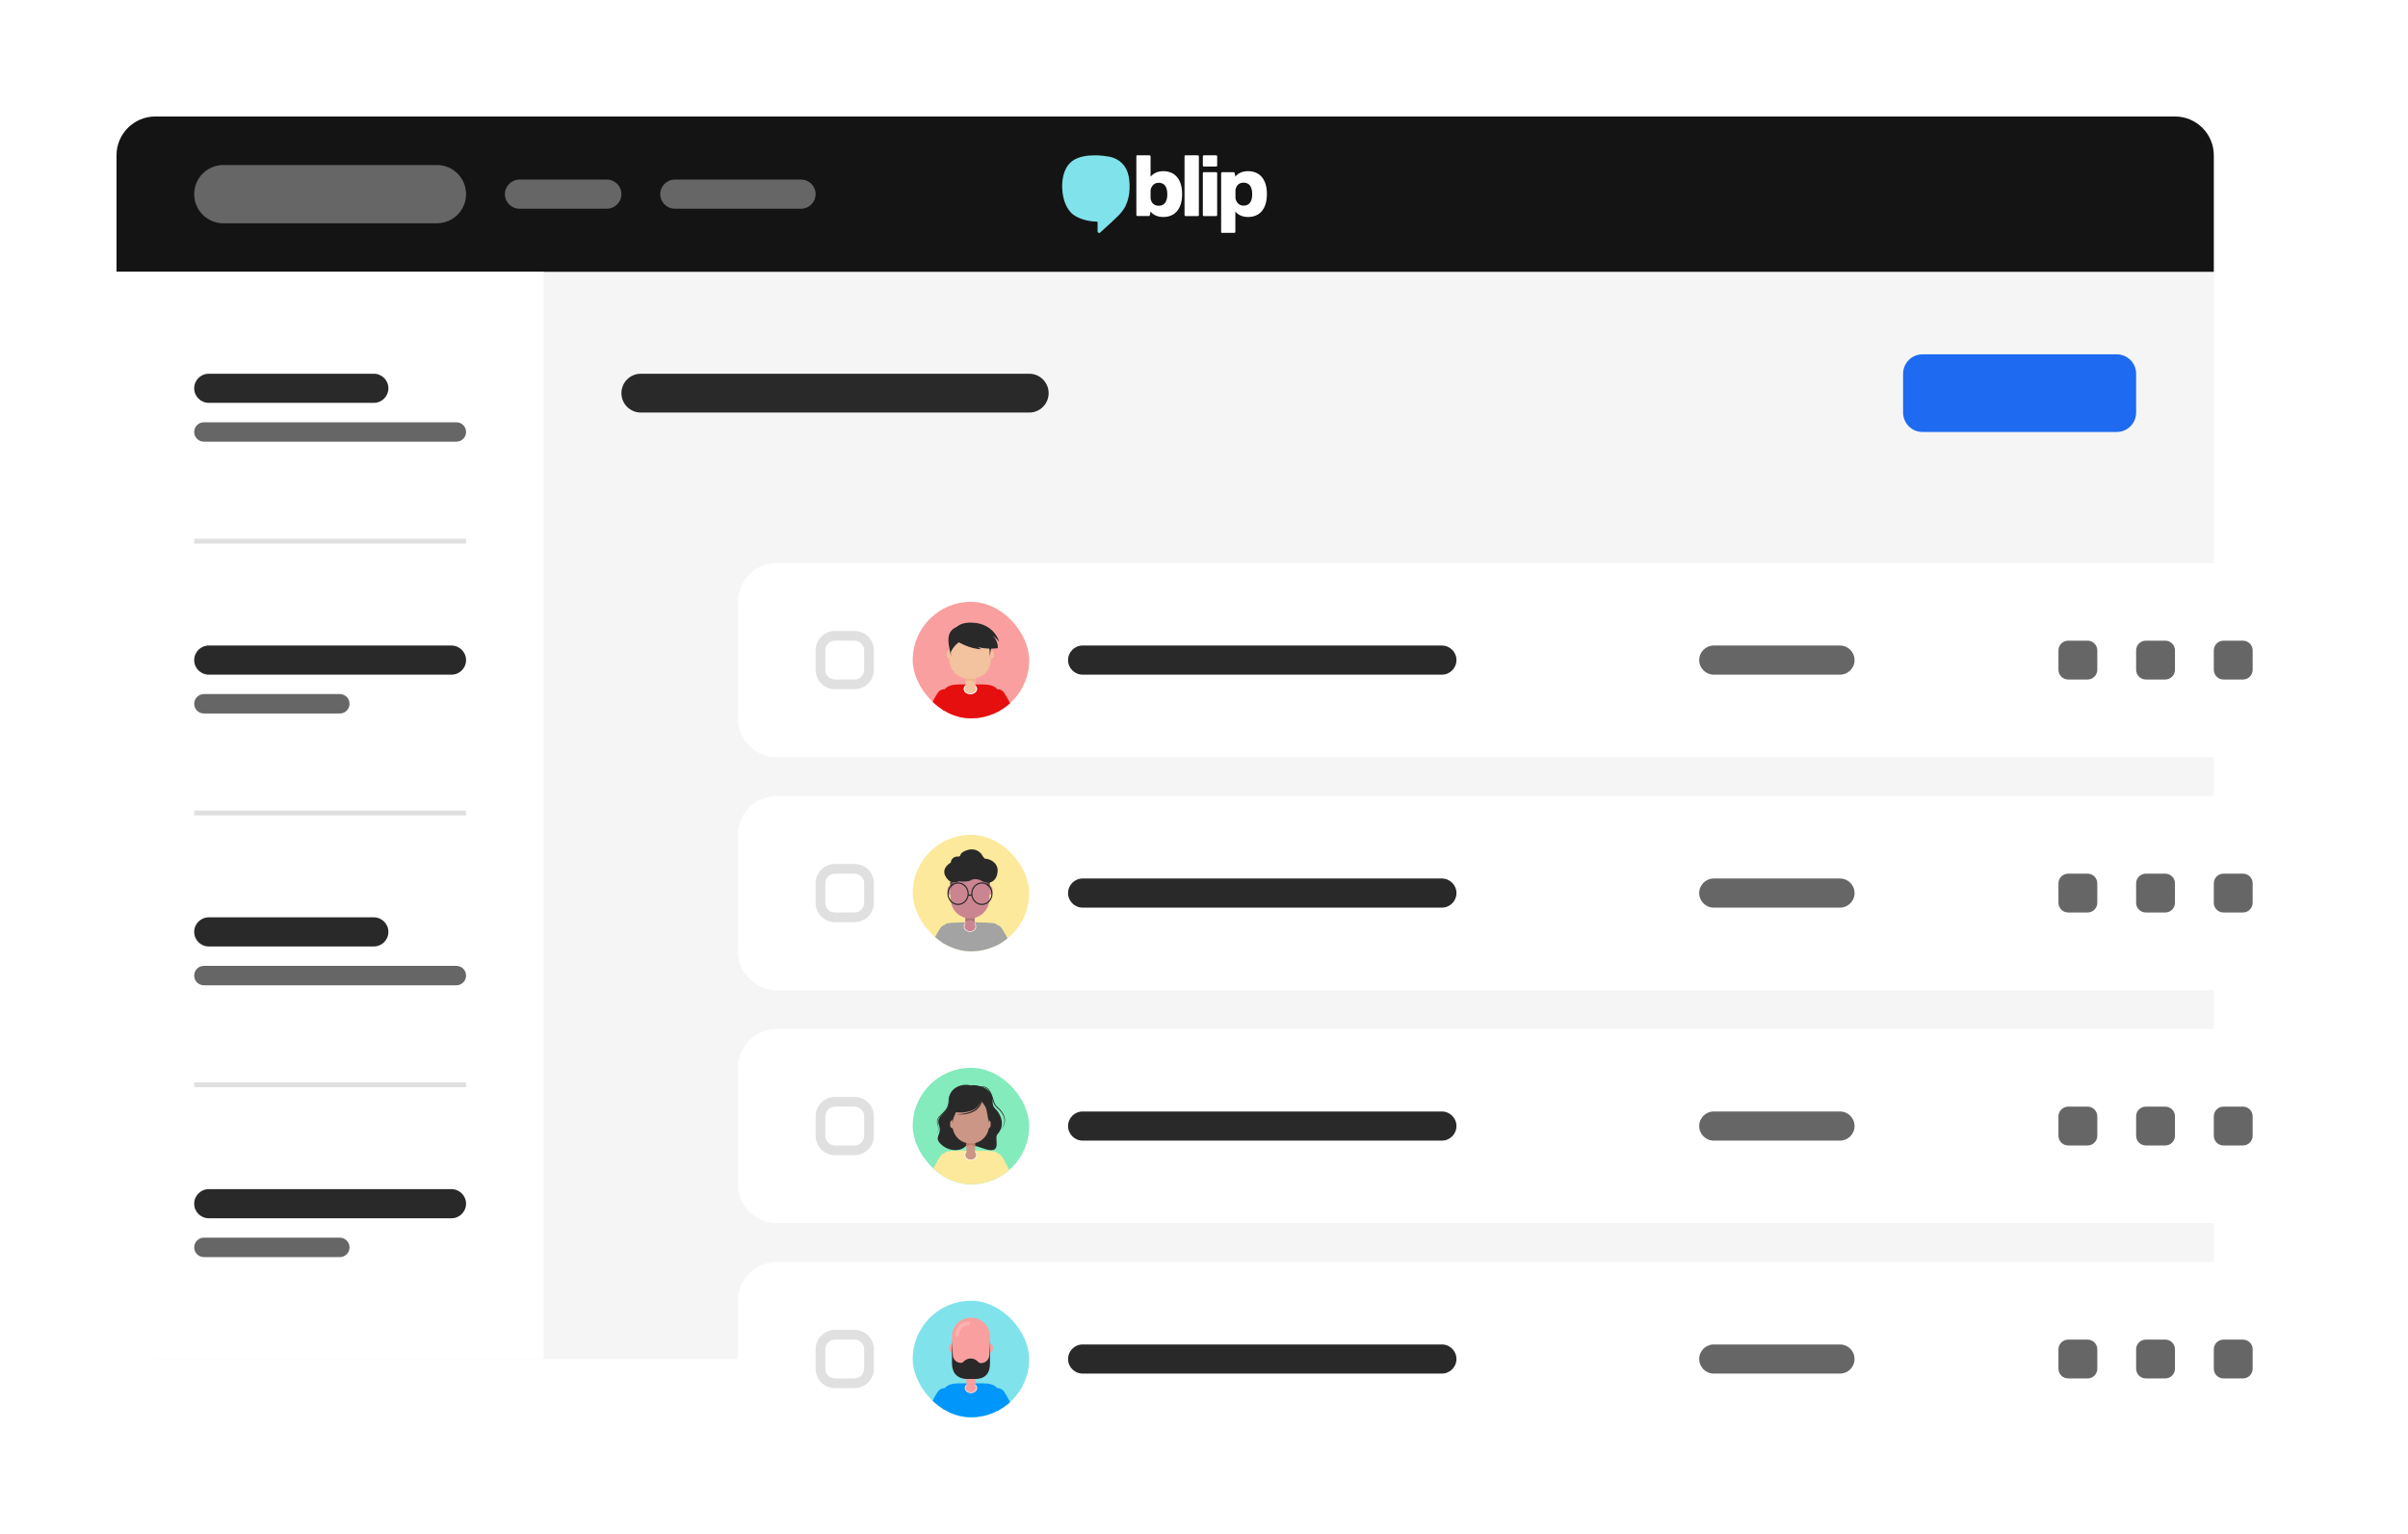 <svg width="496" height="316" viewBox="0 0 496 316" fill="none" xmlns="http://www.w3.org/2000/svg">
<path d="M24 32C24 27.582 27.582 24 32 24H448C452.418 24 456 27.582 456 32V272C456 276.418 452.418 280 448 280H32C27.582 280 24 276.418 24 272V32Z" fill="#F5F5F5"/>
<path d="M24 32C24 27.582 27.582 24 32 24H448C452.418 24 456 27.582 456 32V56H24V32Z" fill="#141414"/>
<path d="M40 40C40 36.686 42.686 34 46 34H90C93.314 34 96 36.686 96 40C96 43.314 93.314 46 90 46H46C42.686 46 40 43.314 40 40Z" fill="#666666"/>
<path d="M104 40C104 38.343 105.343 37 107 37H125C126.657 37 128 38.343 128 40C128 41.657 126.657 43 125 43H107C105.343 43 104 41.657 104 40Z" fill="#666666"/>
<path d="M136 40C136 38.343 137.343 37 139 37H165C166.657 37 168 38.343 168 40C168 41.657 166.657 43 165 43H139C137.343 43 136 41.657 136 40Z" fill="#666666"/>
<path d="M251.531 47.794V35.678C251.531 35.55 251.63 35.473 251.73 35.473H254.111C254.21 35.473 254.285 35.55 254.309 35.627L254.458 36.373C255.078 35.627 255.971 35.267 257.088 35.267C259.295 35.267 260.957 36.733 260.957 39.974C260.957 43.215 259.32 44.707 257.088 44.707C255.996 44.707 255.078 44.347 254.458 43.575V47.769C254.458 47.897 254.359 47.974 254.26 47.974H251.705C251.606 48 251.531 47.923 251.531 47.794ZM254.483 40.772C254.483 40.849 254.483 40.926 254.508 41.003C254.781 41.955 255.401 42.367 256.17 42.367C257.212 42.367 257.931 41.672 257.931 40C257.931 38.328 257.212 37.633 256.17 37.633C255.351 37.633 254.731 38.045 254.508 38.997C254.483 39.074 254.483 39.125 254.483 39.203V40.772Z" fill="white"/>
<path d="M234.242 32H236.797C236.921 32 236.995 32.103 236.995 32.206V36.399C237.615 35.653 238.533 35.267 239.624 35.267C241.857 35.267 243.494 36.759 243.494 40C243.494 43.241 241.832 44.707 239.624 44.707C238.508 44.707 237.615 44.347 236.995 43.601L236.846 44.347C236.822 44.45 236.747 44.502 236.648 44.502H234.267C234.143 44.502 234.068 44.399 234.068 44.296V32.206C234.043 32.077 234.118 32 234.242 32ZM236.995 40.823C236.995 40.9 236.995 40.952 237.02 41.029C237.243 41.981 237.863 42.392 238.682 42.392C239.724 42.392 240.443 41.698 240.443 40.026C240.443 38.354 239.724 37.659 238.682 37.659C237.913 37.659 237.293 38.071 237.02 39.023C236.995 39.1 236.995 39.177 236.995 39.254V40.823Z" fill="white"/>
<path d="M244.189 32H246.744C246.868 32 246.942 32.103 246.942 32.206V44.322C246.942 44.45 246.843 44.527 246.744 44.527H244.189C244.065 44.527 243.99 44.424 243.99 44.322V32.206C243.99 32.077 244.065 32 244.189 32Z" fill="white"/>
<path d="M247.761 34.109V32.206C247.761 32.077 247.86 32 247.959 32H250.514C250.638 32 250.713 32.103 250.713 32.206V34.109C250.713 34.238 250.613 34.315 250.514 34.315H247.959C247.835 34.315 247.761 34.212 247.761 34.109ZM247.959 35.473H250.514C250.638 35.473 250.713 35.576 250.713 35.678V44.322C250.713 44.45 250.613 44.527 250.514 44.527H247.959C247.835 44.527 247.761 44.424 247.761 44.322V35.678C247.761 35.55 247.835 35.473 247.959 35.473Z" fill="white"/>
<path d="M225.535 32C223.923 32 222.261 32.257 221.12 33.003C219.284 34.187 218.739 36.502 218.788 38.611C218.838 40.437 219.309 42.418 220.574 43.781C221.765 45.068 224.245 45.659 225.932 45.659C226.006 45.659 226.081 45.711 226.081 45.813V47.666C226.081 47.846 226.23 48 226.403 48H226.428C226.502 48 226.552 47.974 226.602 47.923C227.445 47.177 228.288 46.405 229.132 45.608C229.926 44.862 230.819 44.064 231.414 43.164C232.704 41.261 232.902 38.534 232.48 36.296C232.059 34.135 230.595 32.72 228.536 32.283C227.668 32.129 226.602 32 225.535 32Z" fill="#80E3EB"/>
<path d="M24 56H112V280H29.867C26.627 280 24 276.418 24 272V56Z" fill="white"/>
<path d="M40 80C40 78.343 41.343 77 43 77H77C78.657 77 80 78.343 80 80C80 81.657 78.657 83 77 83H43C41.343 83 40 81.657 40 80Z" fill="#292929"/>
<path d="M40 89C40 87.895 40.895 87 42 87H94C95.105 87 96 87.895 96 89C96 90.105 95.105 91 94 91H42C40.895 91 40 90.105 40 89Z" fill="#666666"/>
<path fill-rule="evenodd" clip-rule="evenodd" d="M96 112L40 112L40 111L96 111L96 112Z" fill="#E0E0E0"/>
<path d="M40 136C40 134.343 41.343 133 43 133H93C94.657 133 96 134.343 96 136C96 137.657 94.657 139 93 139H43C41.343 139 40 137.657 40 136Z" fill="#292929"/>
<path d="M40 145C40 143.895 40.895 143 42 143H70C71.105 143 72 143.895 72 145C72 146.105 71.105 147 70 147H42C40.895 147 40 146.105 40 145Z" fill="#666666"/>
<path fill-rule="evenodd" clip-rule="evenodd" d="M96 168L40 168L40 167L96 167L96 168Z" fill="#E0E0E0"/>
<path d="M40 192C40 190.343 41.343 189 43 189H77C78.657 189 80 190.343 80 192C80 193.657 78.657 195 77 195H43C41.343 195 40 193.657 40 192Z" fill="#292929"/>
<path d="M40 201C40 199.895 40.895 199 42 199H94C95.105 199 96 199.895 96 201C96 202.105 95.105 203 94 203H42C40.895 203 40 202.105 40 201Z" fill="#666666"/>
<path fill-rule="evenodd" clip-rule="evenodd" d="M96 224L40 224L40 223L96 223L96 224Z" fill="#E0E0E0"/>
<path d="M40 248C40 246.343 41.343 245 43 245H93C94.657 245 96 246.343 96 248C96 249.657 94.657 251 93 251H43C41.343 251 40 249.657 40 248Z" fill="#292929"/>
<path d="M40 257C40 255.895 40.895 255 42 255H70C71.105 255 72 255.895 72 257C72 258.105 71.105 259 70 259H42C40.895 259 40 258.105 40 257Z" fill="#666666"/>
<path d="M128 81C128 78.791 129.791 77 132 77H212C214.209 77 216 78.791 216 81C216 83.209 214.209 85 212 85H132C129.791 85 128 83.209 128 81Z" fill="#292929"/>
<path d="M392 77C392 74.791 393.791 73 396 73H436C438.209 73 440 74.791 440 77V85C440 87.209 438.209 89 436 89H396C393.791 89 392 87.209 392 85V77Z" fill="#1E6BF1"/>
<g filter="url(#filter0_d_12035_6912)">
<path d="M144 116C144 111.582 147.582 108 152 108H464C468.418 108 472 111.582 472 116V140C472 144.418 468.418 148 464 148H152C147.582 148 144 144.418 144 140V116Z" fill="white"/>
<path fill-rule="evenodd" clip-rule="evenodd" d="M168 124H164C162.895 124 162 124.895 162 126V130C162 131.105 162.895 132 164 132H168C169.105 132 170 131.105 170 130V126C170 124.895 169.105 124 168 124ZM164 122C161.791 122 160 123.791 160 126V130C160 132.209 161.791 134 164 134H168C170.209 134 172 132.209 172 130V126C172 123.791 170.209 122 168 122H164Z" fill="#E0E0E0"/>
<g clip-path="url(#clip0_12035_6912)">
<rect x="180" y="116" width="24" height="24" rx="12" fill="#F99F9F"/>
<path d="M198 136.265C198 139.988 195.314 146.5 192 146.5C188.686 146.5 186 139.988 186 136.265C186 132.543 188.686 133.02 192 133.02C195.314 133.02 198 132.543 198 136.265Z" fill="#E60F0F"/>
<path fill-rule="evenodd" clip-rule="evenodd" d="M196.632 134.291C197.388 133.733 198.373 134.023 198.858 134.773C200.358 137.098 201.362 139.81 202.386 142.36C202.705 143.154 202.33 144.06 201.549 144.384C200.767 144.709 199.875 144.328 199.556 143.533C198.612 141.182 197.714 138.569 196.283 136.448C195.797 135.754 195.952 134.791 196.632 134.291Z" fill="#E60F0F"/>
<path fill-rule="evenodd" clip-rule="evenodd" d="M187.368 134.291C186.612 133.733 185.627 134.023 185.142 134.773C183.642 137.098 182.638 139.81 181.614 142.36C181.295 143.154 181.67 144.06 182.451 144.384C183.233 144.709 184.125 144.328 184.444 143.533C185.388 141.182 186.286 138.569 187.717 136.448C188.203 135.754 188.048 134.791 187.368 134.291Z" fill="#E60F0F"/>
<path d="M191.881 135C192.628 135 193.234 134.523 193.234 133.935C193.234 133.346 192.628 132.869 191.881 132.869C191.133 132.869 190.527 133.346 190.527 133.935C190.527 134.523 191.133 135 191.881 135Z" fill="#FDC2BF"/>
<path d="M191.881 135C192.628 135 193.234 134.523 193.234 133.935C193.234 133.346 192.628 132.869 191.881 132.869C191.133 132.869 190.527 133.346 190.527 133.935C190.527 134.523 191.133 135 191.881 135Z" fill="#F3C29F"/>
<path fill-rule="evenodd" clip-rule="evenodd" d="M191.881 134.842C192.568 134.842 193.069 134.408 193.069 133.935C193.069 133.461 192.568 133.028 191.881 133.028C191.193 133.028 190.693 133.461 190.693 133.935C190.693 134.408 191.193 134.842 191.881 134.842ZM193.234 133.935C193.234 134.523 192.628 135 191.881 135C191.133 135 190.527 134.523 190.527 133.935C190.527 133.346 191.133 132.869 191.881 132.869C192.628 132.869 193.234 133.346 193.234 133.935Z" fill="white"/>
<path d="M191.991 131.152H191.772C191.474 131.153 191.177 131.122 190.887 131.061V133.506C190.887 133.618 190.909 133.728 190.954 133.832C190.999 133.935 191.065 134.029 191.147 134.109C191.23 134.188 191.329 134.251 191.437 134.294C191.545 134.337 191.661 134.359 191.778 134.359H191.984C192.102 134.359 192.218 134.337 192.326 134.294C192.434 134.251 192.532 134.188 192.615 134.109C192.698 134.029 192.764 133.935 192.808 133.832C192.853 133.728 192.876 133.618 192.876 133.506V131.061C192.585 131.122 192.289 131.152 191.991 131.152Z" fill="#F3C29F"/>
<path d="M190.869 131.882V132.587C190.869 132.587 191.083 132.239 191.863 132.235C192.643 132.231 192.858 132.621 192.858 132.621V131.774L190.869 131.74V131.882Z" fill="#EDB58D"/>
<path d="M196.07 124.102V128.107C196.07 128.6 195.964 129.088 195.756 129.544C195.549 130 195.244 130.414 194.859 130.763C194.474 131.112 194.018 131.388 193.515 131.576C193.012 131.765 192.474 131.861 191.93 131.861H191.71C191.413 131.861 191.116 131.832 190.825 131.774C189.903 131.591 189.078 131.127 188.486 130.461C187.894 129.794 187.571 128.965 187.57 128.109V124.102C187.57 123.107 188.006 122.152 188.783 121.448C189.167 121.099 189.624 120.823 190.126 120.634C190.628 120.445 191.167 120.348 191.71 120.348H191.93C193.028 120.348 194.081 120.744 194.857 121.448C195.633 122.152 196.07 123.107 196.07 124.102Z" fill="#F3C29F"/>
<path d="M187.633 125.923V127.732C187.464 127.729 187.303 127.663 187.184 127.548C187.066 127.432 187 127.277 187 127.116V126.539C187 126.378 187.066 126.223 187.185 126.107C187.303 125.992 187.464 125.926 187.633 125.923Z" fill="#F3C29F"/>
<path d="M196.703 126.539V127.116C196.704 127.277 196.638 127.432 196.519 127.548C196.401 127.663 196.239 127.729 196.07 127.732V125.923C196.239 125.926 196.4 125.992 196.519 126.107C196.637 126.223 196.703 126.378 196.703 126.539Z" fill="#F3C29F"/>
<path d="M195.826 125.559C195.826 125.559 195.903 126.83 195.826 127.319C195.75 127.807 196.197 125.317 196.197 125.317L195.826 125.559Z" fill="#292929"/>
<path d="M187.877 125.438C187.877 125.438 187.807 126.709 187.877 127.205C187.947 127.701 187.57 125.438 187.57 125.438H187.877Z" fill="#292929"/>
<path d="M189.26 124.191C189.26 124.191 191.651 125.686 194.108 125.768L193.419 125.327C193.419 125.327 195.165 125.835 197.534 125.549C197.553 124.995 197.432 124.444 197.183 123.944C196.933 123.443 196.562 123.007 196.099 122.672C196.099 122.672 197.291 123.544 197.811 124.222C197.811 124.222 196.875 120.563 192.424 120.289C187.972 120.016 188.036 123.213 188.105 124.377C189.524 124.156 189.26 124.191 189.26 124.191Z" fill="#292929"/>
<path d="M187.794 126.407C186.462 122.006 188.332 121.015 190.82 120.833L191.123 124.018C189.61 123.555 188.273 125.418 187.794 126.407Z" fill="#292929"/>
<path d="M195.88 125.923C195.88 125.293 195.119 124.61 194.738 124.347L195.817 123.984L196.07 124.105C196.07 124.105 196.197 124.832 196.197 125.256C196.197 125.68 195.88 125.923 195.88 125.923Z" fill="#292929"/>
</g>
<path d="M212 128C212 126.343 213.343 125 215 125H289C290.657 125 292 126.343 292 128C292 129.657 290.657 131 289 131H215C213.343 131 212 129.657 212 128Z" fill="#292929"/>
<path d="M342 128C342 126.343 343.343 125 345 125H371C372.657 125 374 126.343 374 128C374 129.657 372.657 131 371 131H345C343.343 131 342 129.657 342 128Z" fill="#666666"/>
<path d="M416 126C416 124.895 416.895 124 418 124H422C423.105 124 424 124.895 424 126V130C424 131.105 423.105 132 422 132H418C416.895 132 416 131.105 416 130V126Z" fill="#666666"/>
<path d="M432 126C432 124.895 432.895 124 434 124H438C439.105 124 440 124.895 440 126V130C440 131.105 439.105 132 438 132H434C432.895 132 432 131.105 432 130V126Z" fill="#666666"/>
<path d="M448 126C448 124.895 448.895 124 450 124H454C455.105 124 456 124.895 456 126V130C456 131.105 455.105 132 454 132H450C448.895 132 448 131.105 448 130V126Z" fill="#666666"/>
<path d="M144 164C144 159.582 147.582 156 152 156H464C468.418 156 472 159.582 472 164V188C472 192.418 468.418 196 464 196H152C147.582 196 144 192.418 144 188V164Z" fill="white"/>
<path fill-rule="evenodd" clip-rule="evenodd" d="M168 172H164C162.895 172 162 172.895 162 174V178C162 179.105 162.895 180 164 180H168C169.105 180 170 179.105 170 178V174C170 172.895 169.105 172 168 172ZM164 170C161.791 170 160 171.791 160 174V178C160 180.209 161.791 182 164 182H168C170.209 182 172 180.209 172 178V174C172 171.791 170.209 170 168 170H164Z" fill="#E0E0E0"/>
<g clip-path="url(#clip1_12035_6912)">
<rect x="180" y="164" width="24" height="24" rx="12" fill="#FDE99B"/>
<path d="M198.908 189.272C198.414 187.214 197.223 182.398 197.223 182.398C197.223 182.156 195.759 182.079 192.477 182.016V182H192.001H191.524V182.011C188.242 182.074 186.778 182.157 186.778 182.393C186.778 182.393 185.583 187.211 185.094 189.267C184.623 191.249 186.015 193 187.335 193H196.666C197.986 193.004 199.375 191.253 198.908 189.272Z" fill="#A3A3A3"/>
<path fill-rule="evenodd" clip-rule="evenodd" d="M196.132 182.791C196.888 182.233 197.873 182.523 198.358 183.273C199.858 185.598 200.862 188.31 201.886 190.86C202.205 191.654 201.83 192.56 201.049 192.884C200.267 193.209 199.375 192.828 199.056 192.033C198.112 189.682 197.214 187.069 195.783 184.948C195.297 184.254 195.452 183.291 196.132 182.791Z" fill="#A3A3A3"/>
<path fill-rule="evenodd" clip-rule="evenodd" d="M187.868 182.791C187.112 182.233 186.127 182.523 185.642 183.273C184.142 185.598 183.138 188.31 182.114 190.86C181.795 191.654 182.17 192.56 182.951 192.884C183.733 193.209 184.625 192.828 184.944 192.033C185.888 189.682 186.786 187.069 188.217 184.948C188.703 184.254 188.548 183.291 187.868 182.791Z" fill="#A3A3A3"/>
<path d="M191.8 183.999C192.508 183.999 193.082 183.496 193.082 182.876C193.082 182.256 192.508 181.754 191.8 181.754C191.092 181.754 190.519 182.256 190.519 182.876C190.519 183.496 191.092 183.999 191.8 183.999Z" fill="#CB8591"/>
<path d="M191.8 181.889C192.438 181.889 192.948 182.333 192.948 182.876C192.948 183.42 192.43 183.865 191.8 183.865C191.17 183.865 190.645 183.421 190.645 182.876C190.645 182.331 191.163 181.889 191.8 181.889ZM191.8 181.754C191.091 181.754 190.518 182.257 190.518 182.876C190.518 183.496 191.091 184 191.8 184C192.509 184 193.075 183.497 193.075 182.876C193.075 182.255 192.502 181.754 191.8 181.754Z" fill="white"/>
<path d="M191.903 180.381H191.695C191.414 180.381 191.133 180.35 190.857 180.286V182.861C190.857 182.979 190.879 183.096 190.921 183.205C190.964 183.314 191.026 183.413 191.104 183.497C191.183 183.58 191.276 183.646 191.378 183.691C191.481 183.737 191.591 183.76 191.702 183.76H191.897C192.008 183.761 192.118 183.738 192.222 183.693C192.325 183.648 192.418 183.582 192.497 183.499C192.576 183.415 192.639 183.316 192.682 183.206C192.724 183.097 192.746 182.98 192.746 182.861V180.286C192.469 180.349 192.186 180.381 191.903 180.381Z" fill="#CB8591"/>
<path d="M190.86 181.235V181.978C190.86 181.978 191.063 181.61 191.803 181.606C192.542 181.602 192.744 182.013 192.744 182.013V181.121L190.86 181.084V181.235Z" fill="#A8747D"/>
<path d="M187.773 174.491V176.397C187.613 176.394 187.46 176.324 187.348 176.203C187.236 176.081 187.173 175.918 187.174 175.747V175.135C187.175 174.965 187.238 174.803 187.35 174.683C187.462 174.563 187.614 174.494 187.773 174.491Z" fill="#CB8591"/>
<path d="M196.422 175.135V175.742C196.422 175.912 196.359 176.076 196.247 176.197C196.135 176.319 195.982 176.388 195.822 176.391V174.491C195.981 174.494 196.133 174.563 196.245 174.683C196.357 174.803 196.42 174.965 196.422 175.135Z" fill="#CB8591"/>
<path d="M195.822 172.588V177.032C195.823 177.58 195.722 178.122 195.525 178.628C195.329 179.133 195.04 179.593 194.676 179.98C194.312 180.367 193.88 180.674 193.404 180.883C192.928 181.092 192.418 181.199 191.904 181.198H191.696C191.414 181.198 191.133 181.166 190.858 181.102C189.984 180.899 189.202 180.385 188.641 179.645C188.08 178.905 187.774 177.983 187.773 177.032V172.588C187.773 172.04 187.875 171.498 188.072 170.992C188.269 170.487 188.558 170.027 188.922 169.641C189.287 169.254 189.719 168.947 190.195 168.738C190.671 168.529 191.181 168.421 191.696 168.422H191.904C192.943 168.422 193.939 168.861 194.674 169.642C195.409 170.423 195.822 171.483 195.822 172.588Z" fill="#CB8591"/>
<path d="M191.854 173.42C191.651 173.555 191.159 173.588 190.57 173.633C189.98 173.677 189.748 173.451 189.306 173.656C188.863 173.86 187.945 173.854 187.406 173.385C187.051 173.051 186.77 172.637 186.583 172.174C186.105 170.621 187.837 169.729 187.837 169.729C187.837 169.729 187.907 168.345 189.495 168.479C189.495 168.479 189.724 168.521 189.895 167.991C190.066 167.461 192.662 166.052 194.187 167.995C194.187 167.995 194.681 168.995 195.044 168.934C195.407 168.873 198.307 169.623 197.282 172.531C197.105 173.034 196.23 174.676 193.872 173.324C193.872 173.324 192.708 172.83 191.854 173.42Z" fill="#292929"/>
<path opacity="0.2" d="M189.176 173.522C189.295 173.508 188.014 174.186 187.773 175.705V173.147H188.374L189.176 173.522Z" fill="#292929"/>
<path fill-rule="evenodd" clip-rule="evenodd" d="M187.657 173.915C187.657 173.845 187.711 173.788 187.777 173.788H188.156C188.222 173.788 188.275 173.845 188.275 173.915C188.275 173.985 188.222 174.042 188.156 174.042H187.777C187.711 174.042 187.657 173.985 187.657 173.915Z" fill="#292929"/>
<path fill-rule="evenodd" clip-rule="evenodd" d="M187.657 174.361C187.657 174.29 187.711 174.233 187.777 174.233H188.156C188.222 174.233 188.275 174.29 188.275 174.361C188.275 174.431 188.222 174.488 188.156 174.488H187.777C187.711 174.488 187.657 174.431 187.657 174.361Z" fill="#292929"/>
<path opacity="0.2" d="M194.413 173.522C194.301 173.503 195.58 174.191 195.816 175.705V173.147H195.215L194.413 173.522Z" fill="#292929"/>
<path fill-rule="evenodd" clip-rule="evenodd" d="M195.32 173.915C195.32 173.845 195.374 173.788 195.44 173.788H195.819C195.885 173.788 195.938 173.845 195.938 173.915C195.938 173.985 195.885 174.042 195.819 174.042H195.44C195.374 174.042 195.32 173.985 195.32 173.915Z" fill="#292929"/>
<path fill-rule="evenodd" clip-rule="evenodd" d="M195.32 174.361C195.32 174.29 195.374 174.233 195.44 174.233H195.819C195.885 174.233 195.938 174.29 195.938 174.361C195.938 174.431 195.885 174.488 195.819 174.488H195.44C195.374 174.488 195.32 174.431 195.32 174.361Z" fill="#292929"/>
<path fill-rule="evenodd" clip-rule="evenodd" d="M189.346 178.46C188.912 178.46 188.488 178.323 188.127 178.067C187.766 177.811 187.485 177.447 187.319 177.02C187.153 176.594 187.11 176.126 187.194 175.673C187.279 175.221 187.488 174.805 187.795 174.479C188.102 174.153 188.492 173.931 188.918 173.841C189.343 173.751 189.784 173.797 190.185 173.974C190.586 174.15 190.928 174.449 191.169 174.833C191.41 175.216 191.539 175.667 191.539 176.128C191.539 176.188 191.537 176.247 191.533 176.306H192.065C192.05 176.095 192.062 175.883 192.101 175.673C192.185 175.221 192.394 174.805 192.701 174.479C193.008 174.153 193.399 173.931 193.824 173.841C194.25 173.751 194.691 173.797 195.091 173.974C195.492 174.15 195.835 174.449 196.076 174.833C196.317 175.216 196.445 175.667 196.445 176.128C196.445 176.747 196.214 177.34 195.803 177.777C195.392 178.214 194.834 178.46 194.252 178.46C193.818 178.46 193.394 178.323 193.034 178.067C192.673 177.811 192.392 177.447 192.226 177.02C192.167 176.869 192.123 176.712 192.095 176.552H191.503C191.422 177.013 191.213 177.441 190.897 177.777C190.485 178.214 189.927 178.46 189.346 178.46ZM189.346 174.043C188.958 174.043 188.579 174.166 188.256 174.395C187.934 174.624 187.683 174.95 187.534 175.331C187.386 175.712 187.347 176.131 187.423 176.536C187.499 176.94 187.686 177.312 187.96 177.603C188.235 177.895 188.584 178.093 188.965 178.174C189.345 178.254 189.74 178.213 190.098 178.055C190.457 177.897 190.763 177.63 190.978 177.287C191.194 176.944 191.309 176.541 191.309 176.128C191.309 175.575 191.102 175.044 190.734 174.652C190.366 174.26 189.867 174.04 189.346 174.04V174.043ZM194.252 174.043C193.864 174.043 193.485 174.165 193.162 174.394C192.84 174.623 192.588 174.949 192.44 175.33C192.291 175.711 192.252 176.13 192.328 176.535C192.404 176.94 192.591 177.311 192.865 177.603C193.139 177.894 193.489 178.093 193.869 178.174C194.25 178.254 194.644 178.213 195.003 178.055C195.361 177.897 195.668 177.63 195.883 177.287C196.099 176.944 196.214 176.541 196.214 176.128C196.214 175.854 196.163 175.583 196.065 175.329C195.966 175.076 195.822 174.846 195.64 174.652C195.458 174.458 195.241 174.304 195.003 174.199C194.765 174.094 194.51 174.04 194.252 174.04V174.043Z" fill="#292929"/>
</g>
<path d="M212 176C212 174.343 213.343 173 215 173H289C290.657 173 292 174.343 292 176C292 177.657 290.657 179 289 179H215C213.343 179 212 177.657 212 176Z" fill="#292929"/>
<path d="M342 176C342 174.343 343.343 173 345 173H371C372.657 173 374 174.343 374 176C374 177.657 372.657 179 371 179H345C343.343 179 342 177.657 342 176Z" fill="#666666"/>
<path d="M416 174C416 172.895 416.895 172 418 172H422C423.105 172 424 172.895 424 174V178C424 179.105 423.105 180 422 180H418C416.895 180 416 179.105 416 178V174Z" fill="#666666"/>
<path d="M432 174C432 172.895 432.895 172 434 172H438C439.105 172 440 172.895 440 174V178C440 179.105 439.105 180 438 180H434C432.895 180 432 179.105 432 178V174Z" fill="#666666"/>
<path d="M448 174C448 172.895 448.895 172 450 172H454C455.105 172 456 172.895 456 174V178C456 179.105 455.105 180 454 180H450C448.895 180 448 179.105 448 178V174Z" fill="#666666"/>
<path d="M144 212C144 207.582 147.582 204 152 204H464C468.418 204 472 207.582 472 212V236C472 240.418 468.418 244 464 244H152C147.582 244 144 240.418 144 236V212Z" fill="white"/>
<path fill-rule="evenodd" clip-rule="evenodd" d="M168 220H164C162.895 220 162 220.895 162 222V226C162 227.105 162.895 228 164 228H168C169.105 228 170 227.105 170 226V222C170 220.895 169.105 220 168 220ZM164 218C161.791 218 160 219.791 160 222V226C160 228.209 161.791 230 164 230H168C170.209 230 172 228.209 172 226V222C172 219.791 170.209 218 168 218H164Z" fill="#E0E0E0"/>
<g clip-path="url(#clip2_12035_6912)">
<rect x="180" y="212" width="24" height="24" rx="12" fill="#84EBBC"/>
<path d="M198.908 236.272C198.414 234.214 197.223 229.398 197.223 229.398C197.223 229.156 195.759 229.079 192.477 229.016V229H192.001H191.524V229.011C188.242 229.074 186.778 229.157 186.778 229.393C186.778 229.393 185.583 234.211 185.094 236.267C184.623 238.249 186.015 240 187.335 240H196.666C197.986 240.004 199.375 238.253 198.908 236.272Z" fill="#FDE99B"/>
<path fill-rule="evenodd" clip-rule="evenodd" d="M196.132 229.791C196.888 229.233 197.873 229.523 198.358 230.273C199.858 232.598 200.862 235.31 201.886 237.86C202.205 238.654 201.83 239.56 201.049 239.884C200.267 240.209 199.375 239.828 199.056 239.033C198.112 236.682 197.214 234.069 195.783 231.948C195.297 231.254 195.452 230.291 196.132 229.791Z" fill="#FDE99B"/>
<path fill-rule="evenodd" clip-rule="evenodd" d="M187.868 229.791C187.112 229.233 186.127 229.523 185.642 230.273C184.142 232.598 183.138 235.31 182.114 237.86C181.795 238.654 182.17 239.56 182.951 239.884C183.733 240.209 184.625 239.828 184.944 239.033C185.888 236.682 186.786 234.069 188.217 231.948C188.703 231.254 188.548 230.291 187.868 229.791Z" fill="#FDE99B"/>
<path d="M191.825 216.532C192.009 216.497 194.023 214.853 195.807 216.942C197.069 218.42 195.914 219.397 196.995 220.416C197.952 221.32 199.283 223.704 197.465 225.677C196.613 226.602 198.837 230.194 194.316 228.547C191.444 227.499 191.205 228.159 191.205 228.159L191.825 216.532Z" fill="#292929"/>
<path d="M193.227 217.081C193.227 217.081 193.324 216.208 191.987 215.667C190.651 215.126 187.431 215.838 187.493 218.684C187.555 221.529 184.61 221.659 185.404 223.799C186.199 225.938 183.995 226.217 186.05 227.95C188.106 229.683 191.65 229.226 191.601 226.252C191.552 223.279 193.227 217.081 193.227 217.081Z" fill="#292929"/>
<path d="M191.954 231C192.619 231 193.157 230.543 193.157 229.98C193.157 229.417 192.619 228.96 191.954 228.96C191.29 228.96 190.752 229.417 190.752 229.98C190.752 230.543 191.29 231 191.954 231Z" fill="#CB9685"/>
<path fill-rule="evenodd" clip-rule="evenodd" d="M191.954 229.034C191.316 229.034 190.823 229.47 190.823 229.98C190.823 230.49 191.316 230.926 191.954 230.926C192.592 230.926 193.085 230.49 193.085 229.98C193.085 229.47 192.592 229.034 191.954 229.034ZM190.68 229.98C190.68 229.363 191.264 228.886 191.954 228.886C192.644 228.886 193.228 229.363 193.228 229.98C193.228 230.597 192.644 231.074 191.954 231.074C191.264 231.074 190.68 230.597 190.68 229.98Z" fill="white"/>
<path d="M192.053 227.049H191.858C191.594 227.05 191.33 227.021 191.072 226.962V229.302C191.072 229.41 191.092 229.516 191.132 229.615C191.172 229.714 191.23 229.804 191.304 229.88C191.377 229.956 191.465 230.016 191.561 230.057C191.657 230.098 191.76 230.119 191.864 230.119H192.047C192.152 230.119 192.256 230.098 192.352 230.056C192.449 230.015 192.536 229.954 192.61 229.878C192.684 229.801 192.742 229.71 192.781 229.611C192.821 229.511 192.84 229.404 192.839 229.296V226.956C192.581 227.016 192.318 227.047 192.053 227.049Z" fill="#CB9685"/>
<path d="M191.075 227.599V228.273C191.075 228.273 191.263 227.941 191.955 227.941C192.648 227.941 192.839 228.311 192.839 228.311V227.495L191.072 227.462L191.075 227.599Z" fill="#BF7D68"/>
<path d="M195.73 219.765V223.803C195.731 224.301 195.636 224.793 195.452 225.253C195.267 225.713 194.997 226.13 194.655 226.482C194.314 226.834 193.908 227.113 193.461 227.302C193.015 227.492 192.537 227.59 192.053 227.589H191.858C191.594 227.589 191.33 227.56 191.072 227.502C190.254 227.317 189.521 226.85 188.995 226.178C188.469 225.506 188.182 224.669 188.182 223.806V219.765C188.182 218.761 188.569 217.799 189.259 217.089C189.948 216.379 190.883 215.98 191.858 215.98H192.053C193.029 215.98 193.964 216.379 194.653 217.089C195.343 217.799 195.73 218.761 195.73 219.765Z" fill="#CB9685"/>
<path d="M188.271 222.75V224.482C188.121 224.48 187.978 224.416 187.873 224.306C187.767 224.195 187.709 224.047 187.709 223.892V223.34C187.709 223.186 187.768 223.037 187.873 222.927C187.978 222.817 188.121 222.753 188.271 222.75Z" fill="#CB9685"/>
<path d="M196.055 223.34V223.892C196.055 224.047 195.996 224.195 195.891 224.306C195.786 224.416 195.642 224.48 195.492 224.482V222.75C195.642 222.753 195.785 222.817 195.89 222.927C195.996 223.037 196.055 223.186 196.055 223.34Z" fill="#CB9685"/>
<path d="M192.122 216.539C192.6 216.264 193.111 216.051 193.64 215.907C193.911 215.841 194.189 215.816 194.466 215.832C194.75 215.849 195.025 215.936 195.269 216.086C195.511 216.241 195.713 216.454 195.856 216.708L195.969 216.887C196.003 216.948 196.037 217.01 196.07 217.073C196.142 217.196 196.197 217.326 196.259 217.453C196.371 217.713 196.467 217.98 196.545 218.253C196.626 218.522 196.694 218.793 196.785 219.05C196.872 219.305 197 219.543 197.164 219.754C197.343 219.96 197.536 220.151 197.742 220.327C197.944 220.521 198.132 220.731 198.304 220.954C198.477 221.179 198.625 221.422 198.745 221.681C198.99 222.202 199.061 222.792 198.947 223.359C198.799 223.906 198.521 224.407 198.138 224.816C198.488 224.389 198.734 223.882 198.856 223.338C198.949 222.795 198.865 222.235 198.617 221.746C198.556 221.624 198.488 221.506 198.413 221.393C198.344 221.269 198.258 221.17 198.174 221.06C198.004 220.847 197.819 220.647 197.62 220.463C197.406 220.282 197.206 220.086 197.022 219.874C196.844 219.647 196.705 219.392 196.61 219.117C196.514 218.848 196.447 218.574 196.371 218.308C196.295 218.043 196.204 217.783 196.099 217.528C196.042 217.405 195.989 217.282 195.922 217.159C195.89 217.098 195.86 217.036 195.826 216.978L195.72 216.802C195.591 216.566 195.411 216.365 195.195 216.214C194.972 216.068 194.719 215.979 194.456 215.954C194.19 215.931 193.922 215.947 193.66 216.001C193.394 216.052 193.133 216.126 192.879 216.223C192.622 216.315 192.377 216.437 192.122 216.539Z" fill="#292929"/>
<path d="M193.26 217.513C193.258 217.347 193.222 217.182 193.154 217.03C193.086 216.879 192.987 216.744 192.865 216.634C192.626 216.408 192.346 216.232 192.041 216.115C191.739 216.001 191.421 215.939 191.099 215.934C190.778 215.924 190.457 215.952 190.142 216.017C189.826 216.08 189.518 216.179 189.223 216.312C188.931 216.445 188.66 216.622 188.419 216.838C187.936 217.271 187.633 217.878 187.57 218.533C187.552 218.695 187.548 218.856 187.536 219.032C187.523 219.204 187.498 219.375 187.462 219.544C187.384 219.881 187.25 220.203 187.066 220.493C186.7 221.077 186.162 221.497 185.698 221.953C185.46 222.17 185.277 222.444 185.165 222.75C185.119 222.905 185.1 223.067 185.108 223.229C185.119 223.393 185.149 223.555 185.198 223.711C185.306 224.034 185.349 224.377 185.325 224.717C185.309 224.885 185.274 225.051 185.221 225.21C185.164 225.369 185.099 225.525 185.025 225.677C185.165 225.374 185.251 225.048 185.278 224.714C185.288 224.381 185.233 224.049 185.116 223.739C185.059 223.577 185.021 223.407 185.004 223.235C184.991 223.061 185.008 222.885 185.053 222.717C185.164 222.388 185.351 222.092 185.598 221.855C185.829 221.608 186.076 221.39 186.308 221.157C186.544 220.931 186.752 220.678 186.931 220.402C187.102 220.127 187.226 219.823 187.297 219.504C187.33 219.344 187.352 219.182 187.364 219.019C187.373 218.859 187.375 218.684 187.394 218.511C187.433 218.167 187.532 217.833 187.687 217.526C187.843 217.217 188.056 216.943 188.314 216.718C188.567 216.492 188.853 216.309 189.161 216.173C189.467 216.035 189.788 215.937 190.118 215.881C190.444 215.821 190.776 215.8 191.106 215.818C191.439 215.831 191.767 215.904 192.075 216.033C192.381 216.165 192.659 216.358 192.894 216.599C193.01 216.722 193.104 216.864 193.173 217.019C193.243 217.174 193.273 217.344 193.26 217.513Z" fill="#292929"/>
<path d="M191.584 215.784C188.713 215.303 187.468 219.145 187.636 220.028C187.724 220.487 187.875 221.241 187.995 221.859C187.995 221.859 188.342 224.051 188.272 223.575C188.258 223.461 188.249 223.346 188.246 223.231C188.236 222.927 188.289 222.625 188.399 222.344C188.61 221.807 188.895 221.148 188.895 221.148C188.895 221.148 190.781 221.452 192.451 220.674C194.12 219.895 194.784 217.403 194.784 217.403C194.784 217.403 194.456 216.267 191.584 215.784Z" fill="#292929"/>
<path d="M191.715 215.658C195.704 214.967 196.306 218.992 196.132 219.875C195.959 220.758 195.626 223.316 195.626 223.316C195.626 222.966 195.254 220.482 194.981 220.057C193.597 217.887 191.715 215.658 191.715 215.658Z" fill="#292929"/>
<path d="M194.759 217.402C194.714 217.73 194.641 218.054 194.541 218.37C194.445 218.689 194.321 218.999 194.173 219.296C194.027 219.598 193.848 219.883 193.64 220.144C193.535 220.274 193.422 220.398 193.302 220.513C193.238 220.569 193.174 220.623 193.109 220.677C193.077 220.704 193.046 220.733 193.011 220.757L192.906 220.826C192.343 221.175 191.72 221.409 191.072 221.517C190.753 221.576 190.43 221.61 190.106 221.619C189.784 221.631 189.461 221.614 189.142 221.569C189.778 221.553 190.412 221.47 191.032 221.323C191.338 221.251 191.639 221.157 191.933 221.043C192.007 221.016 192.078 220.983 192.151 220.951C192.224 220.919 192.296 220.89 192.364 220.852L192.573 220.744C192.641 220.705 192.702 220.66 192.768 220.62L192.866 220.559C192.897 220.537 192.926 220.511 192.956 220.486L193.14 220.33C193.249 220.216 193.364 220.11 193.462 219.986C193.666 219.741 193.847 219.476 194 219.195C194.161 218.914 194.304 218.622 194.426 218.322C194.553 218.021 194.664 217.714 194.759 217.402Z" fill="#292929"/>
</g>
<path d="M212 224C212 222.343 213.343 221 215 221H289C290.657 221 292 222.343 292 224C292 225.657 290.657 227 289 227H215C213.343 227 212 225.657 212 224Z" fill="#292929"/>
<path d="M342 224C342 222.343 343.343 221 345 221H371C372.657 221 374 222.343 374 224C374 225.657 372.657 227 371 227H345C343.343 227 342 225.657 342 224Z" fill="#666666"/>
<path d="M416 222C416 220.895 416.895 220 418 220H422C423.105 220 424 220.895 424 222V226C424 227.105 423.105 228 422 228H418C416.895 228 416 227.105 416 226V222Z" fill="#666666"/>
<path d="M432 222C432 220.895 432.895 220 434 220H438C439.105 220 440 220.895 440 222V226C440 227.105 439.105 228 438 228H434C432.895 228 432 227.105 432 226V222Z" fill="#666666"/>
<path d="M448 222C448 220.895 448.895 220 450 220H454C455.105 220 456 220.895 456 222V226C456 227.105 455.105 228 454 228H450C448.895 228 448 227.105 448 226V222Z" fill="#666666"/>
<path d="M144 260C144 255.582 147.582 252 152 252H464C468.418 252 472 255.582 472 260V284C472 288.418 468.418 292 464 292H152C147.582 292 144 288.418 144 284V260Z" fill="white"/>
<path fill-rule="evenodd" clip-rule="evenodd" d="M168 268H164C162.895 268 162 268.895 162 270V274C162 275.105 162.895 276 164 276H168C169.105 276 170 275.105 170 274V270C170 268.895 169.105 268 168 268ZM164 266C161.791 266 160 267.791 160 270V274C160 276.209 161.791 278 164 278H168C170.209 278 172 276.209 172 274V270C172 267.791 170.209 266 168 266H164Z" fill="#E0E0E0"/>
<g clip-path="url(#clip3_12035_6912)">
<rect x="180" y="260" width="24" height="24" rx="12" fill="#80E3EB"/>
<path d="M198 280.265C198 283.988 195.314 290.5 192 290.5C188.686 290.5 186 283.988 186 280.265C186 276.543 188.686 277.02 192 277.02C195.314 277.02 198 276.543 198 280.265Z" fill="#0096FA"/>
<path fill-rule="evenodd" clip-rule="evenodd" d="M196.632 278.291C197.388 277.733 198.373 278.023 198.858 278.773C200.358 281.098 201.362 283.81 202.386 286.36C202.705 287.154 202.33 288.06 201.549 288.384C200.767 288.709 199.875 288.328 199.556 287.533C198.612 285.182 197.714 282.569 196.283 280.448C195.797 279.754 195.952 278.791 196.632 278.291Z" fill="#0096FA"/>
<path fill-rule="evenodd" clip-rule="evenodd" d="M187.368 278.291C186.612 277.733 185.627 278.023 185.142 278.773C183.642 281.098 182.638 283.81 181.614 286.36C181.295 287.154 181.67 288.06 182.451 288.384C183.233 288.709 184.125 288.328 184.444 287.533C185.388 285.182 186.286 282.569 187.717 280.448C188.203 279.754 188.048 278.791 187.368 278.291Z" fill="#0096FA"/>
<path d="M192 279C192.689 279 193.248 278.541 193.248 277.975C193.248 277.408 192.689 276.949 192 276.949C191.311 276.949 190.752 277.408 190.752 277.975C190.752 278.541 191.311 279 192 279Z" fill="#F99F9F"/>
<path fill-rule="evenodd" clip-rule="evenodd" d="M192 278.876C192.644 278.876 193.124 278.451 193.124 277.975C193.124 277.498 192.644 277.073 192 277.073C191.356 277.073 190.876 277.498 190.876 277.975C190.876 278.451 191.356 278.876 192 278.876ZM193.248 277.975C193.248 278.541 192.689 279 192 279C191.311 279 190.752 278.541 190.752 277.975C190.752 277.408 191.311 276.949 192 276.949C192.689 276.949 193.248 277.408 193.248 277.975Z" fill="white"/>
<path d="M195.918 267.305V271.364C195.918 271.864 195.82 272.359 195.629 272.821C195.437 273.283 195.156 273.703 194.802 274.056C194.447 274.41 194.026 274.69 193.563 274.881C193.1 275.072 192.603 275.17 192.102 275.169H191.906C191.631 275.169 191.358 275.14 191.09 275.081C190.24 274.895 189.48 274.426 188.934 273.75C188.388 273.075 188.091 272.234 188.09 271.366V267.305C188.09 266.296 188.492 265.328 189.207 264.614C189.923 263.901 190.894 263.5 191.906 263.5H192.108C193.119 263.502 194.088 263.903 194.802 264.617C195.516 265.33 195.918 266.297 195.918 267.305Z" fill="#F99F9F"/>
<path d="M188.084 268.89V270.631C187.928 270.628 187.779 270.565 187.67 270.454C187.561 270.343 187.5 270.193 187.5 270.038V269.483C187.5 269.328 187.561 269.179 187.67 269.068C187.779 268.957 187.928 268.893 188.084 268.89Z" fill="#F99F9F"/>
<path d="M196.5 269.483V270.038C196.5 270.193 196.439 270.343 196.33 270.454C196.221 270.565 196.072 270.628 195.916 270.631V268.89C196.072 268.893 196.22 268.957 196.329 269.068C196.439 269.179 196.5 269.328 196.5 269.483Z" fill="#F99F9F"/>
<path opacity="0.2" fill-rule="evenodd" clip-rule="evenodd" d="M191.447 265.07C190.938 265.07 190.45 265.272 190.09 265.63C189.73 265.989 189.528 266.476 189.528 266.983C189.528 267.188 189.361 267.355 189.156 267.355C188.95 267.355 188.783 267.188 188.783 266.983C188.783 266.279 189.064 265.603 189.563 265.105C190.063 264.607 190.74 264.327 191.447 264.327C191.652 264.327 191.819 264.493 191.819 264.699C191.819 264.904 191.652 265.07 191.447 265.07Z" fill="white"/>
<path d="M192.102 275.169H191.906C191.631 275.169 191.358 275.14 191.09 275.081V277.434C191.091 277.649 191.177 277.856 191.33 278.009C191.482 278.161 191.689 278.248 191.906 278.25H192.096C192.204 278.25 192.311 278.228 192.41 278.187C192.51 278.146 192.601 278.085 192.677 278.009C192.754 277.933 192.814 277.842 192.855 277.743C192.897 277.643 192.918 277.536 192.918 277.429V275.082C192.65 275.14 192.376 275.169 192.102 275.169Z" fill="#F99F9F"/>
<path d="M191.086 275.96V276.638C191.086 276.638 191.283 276.302 192.002 276.298C192.721 276.295 192.92 276.67 192.92 276.67V275.856L191.086 275.823V275.96Z" fill="#F99F9F"/>
<path d="M195.769 271.255C195.748 271.685 195.561 272.089 195.247 272.384C194.933 272.679 194.517 272.842 194.085 272.837H194.008C193.908 272.836 193.809 272.813 193.718 272.77C193.627 272.727 193.547 272.666 193.482 272.59C193.295 272.373 193.063 272.198 192.803 272.077C192.542 271.956 192.259 271.892 191.972 271.889C191.685 271.886 191.4 271.944 191.138 272.06C190.875 272.175 190.64 272.345 190.448 272.559C190.382 272.634 190.301 272.694 190.209 272.735C190.118 272.776 190.019 272.797 189.919 272.798C189.497 272.794 189.091 272.63 188.785 272.339C188.478 272.049 188.293 271.653 188.268 271.233L188.084 268.246V272.91C188.084 274.68 189.019 276.115 191.296 276.115H192.803C195.197 276.115 195.918 274.68 195.918 272.91V268.246L195.769 271.255Z" fill="#292929"/>
</g>
<path d="M212 272C212 270.343 213.343 269 215 269H289C290.657 269 292 270.343 292 272C292 273.657 290.657 275 289 275H215C213.343 275 212 273.657 212 272Z" fill="#292929"/>
<path d="M342 272C342 270.343 343.343 269 345 269H371C372.657 269 374 270.343 374 272C374 273.657 372.657 275 371 275H345C343.343 275 342 273.657 342 272Z" fill="#666666"/>
<path d="M416 270C416 268.895 416.895 268 418 268H422C423.105 268 424 268.895 424 270V274C424 275.105 423.105 276 422 276H418C416.895 276 416 275.105 416 274V270Z" fill="#666666"/>
<path d="M432 270C432 268.895 432.895 268 434 268H438C439.105 268 440 268.895 440 270V274C440 275.105 439.105 276 438 276H434C432.895 276 432 275.105 432 274V270Z" fill="#666666"/>
<path d="M448 270C448 268.895 448.895 268 450 268H454C455.105 268 456 268.895 456 270V274C456 275.105 455.105 276 454 276H450C448.895 276 448 275.105 448 274V270Z" fill="#666666"/>
</g>
<defs>
<filter id="filter0_d_12035_6912" x="136" y="100" width="360" height="216" filterUnits="userSpaceOnUse" color-interpolation-filters="sRGB">
<feFlood flood-opacity="0" result="BackgroundImageFix"/>
<feColorMatrix in="SourceAlpha" type="matrix" values="0 0 0 0 0 0 0 0 0 0 0 0 0 0 0 0 0 0 127 0" result="hardAlpha"/>
<feOffset dx="8" dy="8"/>
<feGaussianBlur stdDeviation="8"/>
<feComposite in2="hardAlpha" operator="out"/>
<feColorMatrix type="matrix" values="0 0 0 0 0.161 0 0 0 0 0.161 0 0 0 0 0.161 0 0 0 0.1 0"/>
<feBlend mode="normal" in2="BackgroundImageFix" result="effect1_dropShadow_12035_6912"/>
<feBlend mode="normal" in="SourceGraphic" in2="effect1_dropShadow_12035_6912" result="shape"/>
</filter>
<clipPath id="clip0_12035_6912">
<rect x="180" y="116" width="24" height="24" rx="12" fill="white"/>
</clipPath>
<clipPath id="clip1_12035_6912">
<rect x="180" y="164" width="24" height="24" rx="12" fill="white"/>
</clipPath>
<clipPath id="clip2_12035_6912">
<rect x="180" y="212" width="24" height="24" rx="12" fill="white"/>
</clipPath>
<clipPath id="clip3_12035_6912">
<rect x="180" y="260" width="24" height="24" rx="12" fill="white"/>
</clipPath>
</defs>
</svg>

